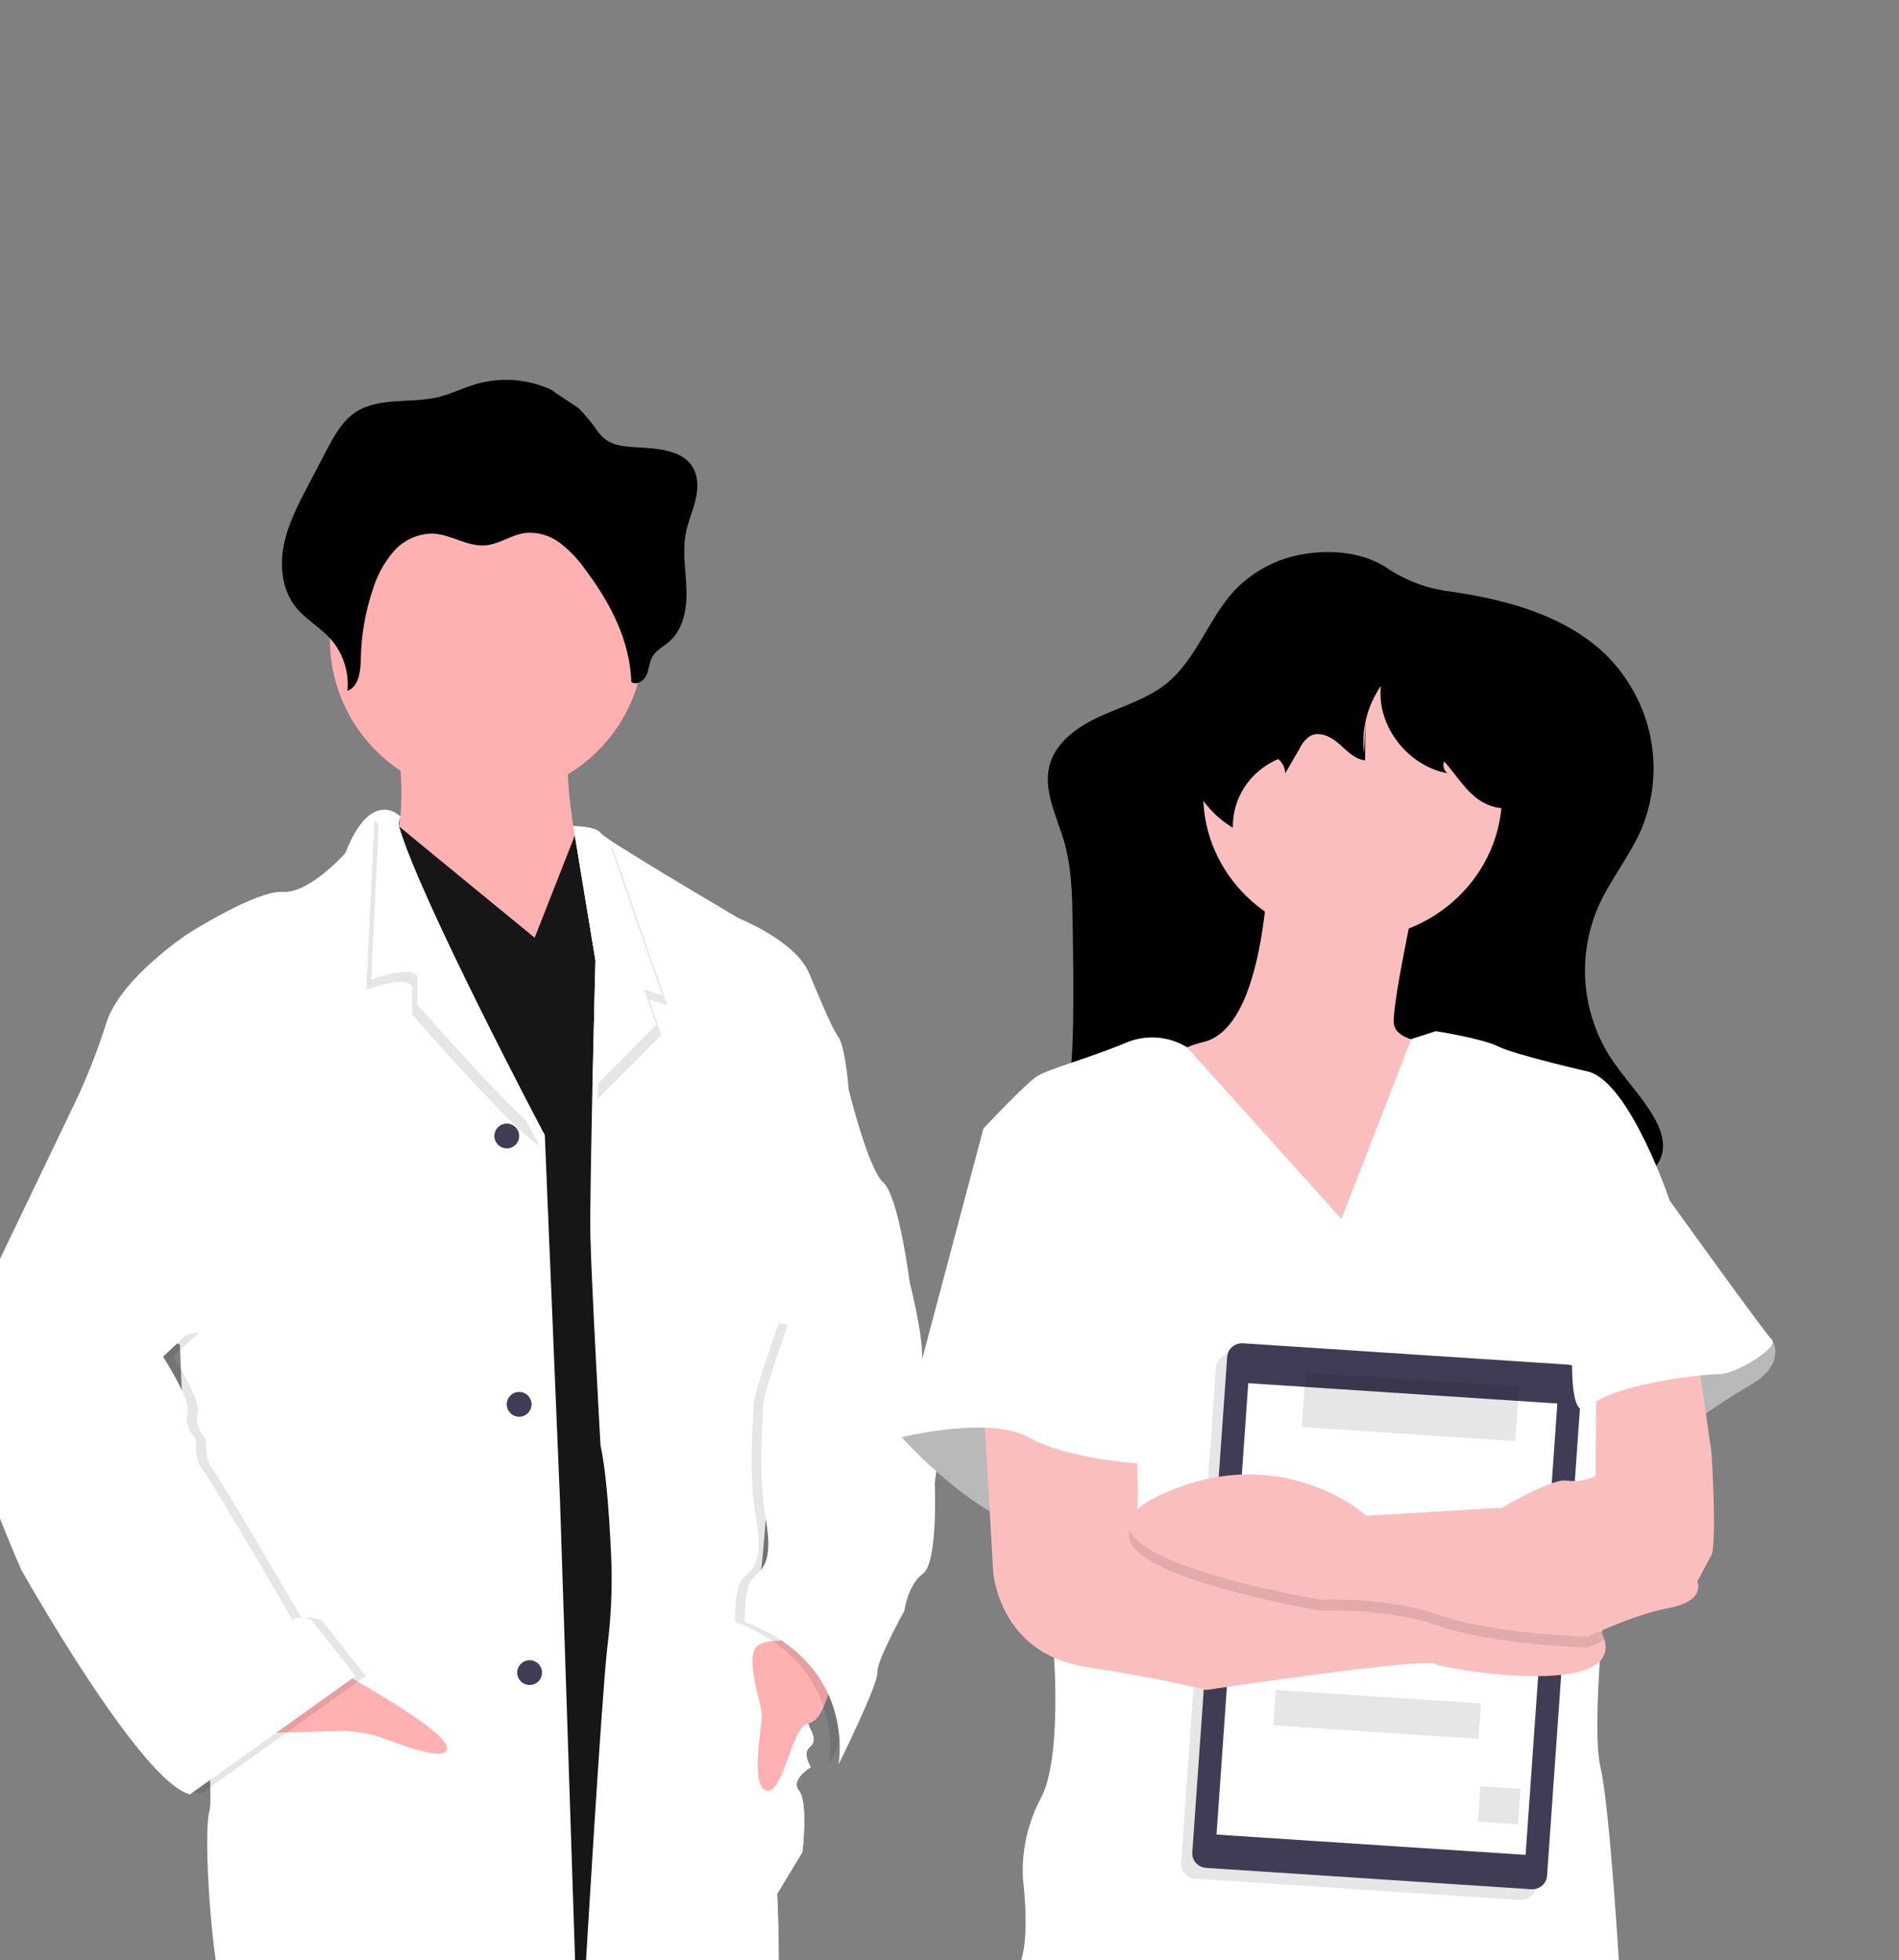 <svg width="375" height="387" viewBox="0 0 375 387" fill="none" xmlns="http://www.w3.org/2000/svg">
<rect x="0" y="0" width="375" height="387" fill="#808080" stroke="none"/>
<g clip-path="url(#clip0_33_173)">
<path d="M101.076 194.374C89.109 189.723 73.715 174.356 77.559 167.176C78.412 165.364 78.92 163.408 79.055 161.41C79.302 158.697 79.338 155.969 79.163 153.25C78.894 148.798 78.358 144.366 77.559 139.978C77.559 139.978 114.92 140.821 112.744 146.324C112.11 147.938 112.01 150.739 112.182 153.876C112.354 157.013 112.808 160.558 113.279 163.558C113.932 167.675 114.585 170.811 114.585 170.811C114.585 170.811 112.3 174.012 110.958 174.184C109.616 174.356 118.247 201.002 101.076 194.374Z" fill="#FFB0B1"/>
<path d="M127.186 126.288C127.194 129.555 126.68 132.802 125.663 135.907C123.392 142.864 118.734 148.794 112.513 152.649C106.293 156.504 98.909 158.036 91.668 156.974C84.428 155.912 77.795 152.324 72.944 146.845C68.092 141.365 65.334 134.347 65.156 127.031C65.156 126.777 65.156 126.542 65.156 126.288C65.086 122.17 65.836 118.079 67.363 114.254C68.891 110.428 71.164 106.946 74.052 104.008C76.939 101.071 80.382 98.738 84.181 97.146C87.98 95.553 92.057 94.733 96.176 94.733C100.295 94.733 104.372 95.553 108.171 97.146C111.969 98.738 115.413 101.071 118.3 104.008C121.187 106.946 123.461 110.428 124.988 114.254C126.516 118.079 127.266 122.17 127.196 126.288H127.186Z" fill="#FFB0B1"/>
<path d="M143.442 253.875L129.762 483.701L111.919 484.87L65.719 351.608L73.298 193.395L74.893 159.968L95.437 176.84L105.582 185.154L113.515 164.964L128.266 177.82L143.442 253.875Z" fill="#161616"/>
<path d="M116.588 487.545C79.417 493.891 45.365 475.695 45.365 475.695L45.7 469.531C45.7 469.531 46.544 399.64 44.196 394.282C41.847 388.924 40.034 361.753 41.367 357.582C42.7 353.412 36.535 290.874 36.535 290.874L35.528 265.489L-0.99 250.647L15.329 216.631C17.528 211.86 19.424 206.955 21.004 201.944C23.833 193.114 37.015 184.438 37.015 184.438C37.015 184.438 50.524 175.77 55.855 176.097C61.185 176.423 68.194 168.427 68.194 168.427C73.37 155.254 79.073 161.219 79.073 161.219C79.073 161.845 78.529 162.126 78.819 163.169C82.808 177.194 107.141 223.322 107.586 224.129L110.587 296.35L113.587 387.745L116.588 487.545Z" fill="white"/>
<path opacity="0.1" d="M106.57 226.187C102.572 224.519 81.394 200.34 81.394 200.34V194.837C80.623 193.023 76.045 194.13 72.328 195.399L73.923 161.972L75.737 163.477C79.707 177.493 106.108 225.38 106.57 226.187Z" fill="black"/>
<path d="M107.577 224.184C103.569 222.515 82.391 198.336 82.391 198.336V192.833C81.62 191.02 77.042 192.126 73.325 193.395L74.93 159.968L76.743 161.473C80.723 175.489 107.132 223.386 107.577 224.184Z" fill="white"/>
<path d="M45.365 342.768C45.864 342.768 71.213 340.103 71.213 340.103C71.213 340.103 86.553 370.293 85.555 377.628C84.558 384.962 82.718 391.472 76.553 390.32C70.388 389.169 43.325 391.227 43.325 391.227L45.365 342.768Z" fill="white"/>
<path d="M64.467 328.598C64.467 328.598 87.731 341.1 88.229 344.917C88.728 348.734 76.389 343.249 73.724 342.587C71.969 342.164 70.183 341.885 68.384 341.753L50.605 342.233L64.467 328.598Z" fill="#FFB0B1"/>
<path d="M100.079 226.749C101.431 226.749 102.527 225.653 102.527 224.301C102.527 222.95 101.431 221.854 100.079 221.854C98.727 221.854 97.631 222.95 97.631 224.301C97.631 225.653 98.727 226.749 100.079 226.749Z" fill="#3F3D56"/>
<path d="M104.585 332.705C105.936 332.705 107.032 331.609 107.032 330.257C107.032 328.905 105.936 327.809 104.585 327.809C103.233 327.809 102.137 328.905 102.137 330.257C102.137 331.609 103.233 332.705 104.585 332.705Z" fill="#3F3D56"/>
<path d="M102.518 279.731C103.869 279.731 104.965 278.636 104.965 277.284C104.965 275.932 103.869 274.836 102.518 274.836C101.166 274.836 100.07 275.932 100.07 277.284C100.07 278.636 101.166 279.731 102.518 279.731Z" fill="#3F3D56"/>
<path d="M159.952 341.245C159.952 341.245 161.611 343.748 159.952 344.917C158.293 346.087 160.106 348.915 160.106 348.915C160.106 348.915 155.972 351.381 157.785 353.575C159.598 355.769 158.456 365.678 158.456 365.678L153.451 373.965C153.451 373.965 153.75 379.305 153.778 386.521C153.778 397.782 153.116 413.611 149.453 420.828L149.952 480.038C149.952 480.038 132.4 486.439 117.749 484.49L115.582 389.477C115.582 389.477 118.755 335.597 119.925 325.262C120.61 319.896 120.886 314.486 120.75 309.079C120.75 309.079 120.251 292.905 118.583 285.398C118.583 285.398 116.77 252.878 116.579 243.875C116.498 239.569 116.734 227.003 116.978 215.054C117.259 201.99 117.577 189.669 117.577 189.669L113.207 163.133C113.207 163.133 117.577 163.133 118.583 164.483C119.026 164.906 119.512 165.279 120.034 165.599C125.745 169.461 145.935 181.337 145.935 181.337C145.935 181.337 157.096 185.78 159.77 192.144C162.445 198.509 164.303 203.023 165.609 204.837C166.914 206.65 167.603 215.172 167.603 215.172C167.603 215.172 171.447 230.856 174.448 233.513C177.449 236.169 179.616 253.032 179.616 253.032L153.098 273.884C153.098 273.884 150.768 308.571 150.26 309.913C149.752 311.255 159.952 341.245 159.952 341.245Z" fill="white"/>
<path opacity="0.1" d="M128.193 197.366L130.587 204.347L117.985 217.04C118.266 203.984 118.583 191.655 118.583 191.655L114.213 165.118C114.213 165.118 118.583 165.118 119.589 166.469C120.031 166.89 120.517 167.261 121.04 167.575L131.756 198.49L128.193 197.366Z" fill="black"/>
<path d="M127.187 195.362L129.589 202.343L116.987 215.036C117.268 201.972 117.586 189.651 117.586 189.651L113.207 163.114C113.207 163.114 117.586 163.114 118.583 164.465C119.028 164.885 119.514 165.258 120.034 165.58L130.759 196.487L127.187 195.362Z" fill="white"/>
<path d="M109.018 77.032C104.307 74.816 98.949 74.396 93.95 75.853C91.439 76.597 89.073 77.802 86.525 78.41C81.085 79.724 74.739 78.301 70.07 81.483C67.477 83.296 65.918 86.161 64.467 88.945L60.841 95.853C58.864 99.633 56.87 103.477 56.045 107.639C55.22 111.8 55.718 116.46 58.357 119.806C60.279 122.244 63.116 123.776 65.202 126.07C66.451 127.465 67.398 129.104 67.985 130.882C68.572 132.66 68.785 134.541 68.611 136.406C70.977 135.499 71.203 132.308 71.258 129.769C71.359 125.278 72.135 120.829 73.561 116.569C74.388 113.759 75.793 111.153 77.686 108.917C78.642 107.81 79.823 106.918 81.15 106.302C82.477 105.686 83.92 105.36 85.383 105.345C89.009 105.472 92.264 107.974 95.854 107.675C98.574 107.448 100.986 105.59 103.724 105.227C106.138 104.999 108.55 105.681 110.487 107.14C112.404 108.595 114.083 110.338 115.464 112.308C120.414 118.826 124.431 126.469 124.666 134.647C125.691 135.399 127.168 134.42 127.676 133.26C128.184 132.099 128.202 130.739 128.846 129.633C129.589 128.355 131.013 127.675 132.128 126.714C134.956 124.275 135.663 120.168 135.555 116.442C135.446 112.716 134.721 108.935 135.428 105.273C135.854 103.024 136.815 100.921 137.341 98.7C137.866 96.478 137.93 93.985 136.688 92.072C134.875 89.262 131.058 88.709 127.731 88.446C123.95 88.12 120.568 88.537 118.157 85.354C117.025 83.694 115.751 82.135 114.349 80.694C113.869 80.223 109.018 77.231 109.018 77.032Z" fill="black"/>
<path opacity="0.1" d="M10.479 268.218L1.005 250.702L-1.996 277.728C-1.996 277.728 -0.328 289.731 -0.664 291.572C-0.999 293.412 6.172 309.913 6.172 309.913C6.172 309.913 29.862 352.106 39.535 354.282L72.219 330.928L63.552 319.922C63.552 319.922 60.551 318.752 59.798 319.922C59.798 319.922 43.706 292.234 42.038 290.23C40.37 288.227 40.696 284.228 40.696 284.228C40.696 284.228 38.194 281.563 39.028 279.061C39.862 276.558 34.196 267.882 34.196 267.882L39.363 263.05L10.479 268.218Z" fill="black"/>
<path d="M1.503 248.708L-0.999 250.702L-4 277.728C-4 277.728 -2.332 289.732 -2.667 291.572C-3.003 293.412 4.178 309.913 4.178 309.913C4.178 309.913 27.858 352.106 37.532 354.282L70.224 330.928L61.548 319.922C61.548 319.922 58.547 318.752 57.795 319.922C57.795 319.922 41.702 292.234 40.034 290.23C38.366 288.227 38.701 284.229 38.701 284.229C38.701 284.229 36.199 281.563 37.033 279.061C37.867 276.559 32.192 267.882 32.192 267.882L37.36 263.05L1.503 248.708Z" fill="white"/>
<path d="M157.785 353.575C159.598 355.778 158.456 365.678 158.456 365.678L153.451 373.964C153.451 373.964 153.75 379.304 153.778 386.521L145.21 389.195C144.465 389.427 143.676 389.477 142.908 389.342C142.14 389.207 141.416 388.89 140.795 388.418C140.174 387.946 139.675 387.333 139.339 386.629C139.003 385.925 138.84 385.152 138.864 384.372L140.323 337.437L159.961 344.944C158.283 346.104 160.115 348.942 160.115 348.942C160.115 348.942 155.972 351.381 157.785 353.575Z" fill="white"/>
<path d="M164.285 331.272C164.285 331.272 162.952 339.785 159.616 340.284C156.28 340.783 154.784 354.056 151.456 353.584C148.129 353.113 150.332 341.245 150.45 338.942C150.568 336.64 146.824 327.102 149.625 324.935C152.427 322.768 161.293 324.935 161.293 324.935L164.285 331.272Z" fill="#FFB0B1"/>
<path opacity="0.1" d="M171.384 265.715L177.676 253.023C177.676 253.023 180.178 262.696 180.178 267.864C180.178 273.032 183.678 273.54 183.678 273.54C183.678 273.54 187.513 278.073 185.491 281.373C183.469 284.673 182.653 292.887 182.653 292.887C182.653 292.887 183.315 308.562 180.314 310.729C177.313 312.896 176.688 318.072 176.688 318.072C176.688 318.072 171.175 327.909 171.348 330.248C171.52 332.587 163.678 348.426 163.678 348.426C163.678 348.426 167.513 328.743 145.165 320.239C145.165 320.239 144.992 313.557 146.661 311.726C148.329 309.895 150.931 309.061 149.299 299.804C147.667 290.548 148.827 279.487 148.827 277.266C148.827 275.045 153.832 261.192 153.832 261.192L171.384 265.715Z" fill="black"/>
<path d="M174.104 251.21L179.598 253.023C179.598 253.023 182.109 262.696 182.109 267.864C182.109 273.032 185.609 273.54 185.609 273.54C185.609 273.54 189.444 278.073 187.422 281.373C185.4 284.673 184.593 292.887 184.593 292.887C184.593 292.887 185.255 308.562 182.254 310.729C179.253 312.896 178.582 318.072 178.582 318.072C178.582 318.072 173.079 327.909 173.252 330.248C173.424 332.587 165.573 348.426 165.573 348.426C165.573 348.426 169.417 328.743 147.06 320.239C147.06 320.239 146.896 313.557 148.564 311.726C150.233 309.895 152.835 309.061 151.203 299.804C149.571 290.548 150.731 279.487 150.731 277.266C150.731 275.045 155.736 261.192 155.736 261.192L174.104 251.21Z" fill="white"/>
<g opacity="0.1">
<path d="M132.146 124.728C131.031 125.689 129.598 126.379 128.855 127.657C128.22 128.754 128.202 130.105 127.694 131.283C127.187 132.462 125.709 133.423 124.684 132.679C124.449 124.52 120.423 116.859 115.482 110.332C114.101 108.362 112.422 106.618 110.505 105.164C108.565 103.705 106.149 103.023 103.733 103.251C101.013 103.623 98.619 105.472 95.872 105.699C92.246 106.007 88.991 103.496 85.392 103.369C83.929 103.383 82.487 103.71 81.161 104.328C79.835 104.946 78.656 105.84 77.704 106.95C75.811 109.182 74.406 111.785 73.579 114.593C72.154 118.852 71.378 123.302 71.276 127.793C71.222 130.322 70.986 133.477 68.647 134.42C68.701 135.09 68.701 135.763 68.647 136.433C71.004 135.526 71.24 132.335 71.294 129.796C71.395 125.306 72.171 120.856 73.597 116.596C74.424 113.786 75.829 111.18 77.722 108.944C78.676 107.837 79.855 106.946 81.181 106.33C82.507 105.714 83.948 105.388 85.41 105.372C89.036 105.499 92.3 108.002 95.89 107.702C98.61 107.476 101.022 105.617 103.751 105.254C106.168 105.026 108.583 105.709 110.523 107.167C112.44 108.622 114.119 110.365 115.5 112.335C120.441 118.854 124.467 126.496 124.702 134.674C125.727 135.426 127.205 134.447 127.712 133.287C128.22 132.126 128.238 130.767 128.873 129.66C129.616 128.382 131.049 127.702 132.164 126.741C134.992 124.302 135.7 120.195 135.591 116.469C135.591 116.351 135.591 116.234 135.591 116.125C135.419 119.352 134.557 122.643 132.146 124.728Z" fill="black"/>
<path d="M65.22 124.085C63.135 121.791 60.288 120.259 58.375 117.829C56.764 115.678 55.844 113.089 55.737 110.404C55.451 113.759 56.388 117.105 58.375 119.824C60.288 122.262 63.135 123.795 65.22 126.088C67.222 128.332 68.424 131.176 68.638 134.175C68.777 132.35 68.545 130.515 67.958 128.781C67.371 127.047 66.439 125.45 65.22 124.085V124.085Z" fill="black"/>
<path d="M137.359 96.714C136.824 98.935 135.872 101.047 135.437 103.287C135.179 104.783 135.085 106.303 135.156 107.819C135.186 106.955 135.28 106.095 135.437 105.245C135.872 102.997 136.824 100.893 137.359 98.672C137.67 97.447 137.771 96.178 137.658 94.919C137.601 95.524 137.501 96.124 137.359 96.714V96.714Z" fill="black"/>
</g>
<path d="M314.687 430.984L310.256 460.566L305.103 480.172L297.724 517.233V556.463C297.724 556.463 302.516 634.518 300.671 636.649C298.827 638.78 291.819 650.917 289.974 650.21C288.129 649.503 273.011 647.004 268.209 649.135C263.407 651.266 247.155 649.493 247.155 649.493C247.155 649.493 246.784 619.203 244.94 610.65C243.095 602.097 248.258 565.743 248.258 565.743L250.103 546.147C250.103 546.147 252.689 532.954 250.474 529.389C248.258 525.825 253.792 511.954 253.792 511.954C253.792 511.954 251.216 504.098 251.958 499.468C252.699 494.837 253.792 477.372 253.792 477.372C253.792 477.372 251.958 489.5 246.835 496.62C241.712 503.739 242.363 567.545 242.363 567.545L242.724 622.758C251.958 651.992 242.724 649.135 242.724 649.135C242.724 649.135 207.695 656.623 200.617 650.559C193.539 644.495 195.564 606.33 195.564 606.33C195.564 606.33 194.833 575.682 197.78 566.421C200.728 557.161 201.66 522.938 201.66 522.938C201.66 522.938 201.469 454.502 201.66 449.882C201.8 446.007 201.66 411.32 201.66 400.48C201.66 398.466 201.66 397.274 201.66 397.274L205.891 387.123L256.018 381.059H279.999C279.999 381.059 316.09 389.254 319.82 392.789C319.899 392.848 319.967 392.92 320.02 393.002C322.437 396.422 314.687 430.984 314.687 430.984Z" fill="white"/>
<path d="M243.817 116.548C238.534 122.253 236.248 130.341 230.092 135.165C226.353 138.071 221.621 139.456 217.27 141.432C212.919 143.408 208.608 146.421 207.315 150.896C205.871 155.933 208.658 161.077 210.122 166.114C211.636 171.325 211.726 176.769 211.816 182.223C211.916 188.819 212.027 195.416 211.906 202.012C211.726 212.29 210.844 223.042 205.199 231.75C225.581 238.017 247.256 238.87 268.63 239.674C272.738 239.957 276.864 239.856 280.952 239.373C284.494 238.691 287.997 237.835 291.448 236.806C298.272 235.062 305.303 234.192 312.361 234.22C315.439 234.22 318.577 234.404 321.545 233.629C324.512 232.854 327.369 230.869 328.172 228.001C328.883 225.425 327.841 222.683 326.477 220.368C323.991 216.145 320.462 212.619 317.795 208.454C315.073 204.054 313.458 199.098 313.08 193.985C312.702 188.872 313.572 183.745 315.62 179.016C317.986 173.698 321.795 169.068 324.121 163.741C326.504 158.02 327.137 151.76 325.946 145.702C324.756 139.645 321.791 134.044 317.404 129.566C309.314 121.565 297.704 118.465 286.596 116.819C281.919 116.285 277.456 114.619 273.623 111.975C269.362 109.263 263.838 108.605 258.845 109.205C253.086 109.829 247.751 112.435 243.817 116.548Z" fill="black"/>
<path d="M292.19 216.61C291.448 218.218 288.32 232.108 287.578 233.532C286.836 234.956 282.786 257.749 282.415 259.027C282.044 260.306 255.717 253.68 255.717 253.68L239.867 240.846L223.575 225.182C223.575 225.182 223.094 211.05 235.095 206.516C235.91 206.207 236.748 205.954 237.601 205.761C252.158 202.38 250.694 159.614 250.694 159.614L280.57 172.081C280.57 172.081 275.036 197.033 275.227 201.847C275.277 203.465 276.59 204.473 278.304 205.083C280.955 205.811 283.715 206.1 286.465 205.935C286.465 205.935 292.932 215.012 292.19 216.61Z" fill="#FBBEBE"/>
<path d="M345.675 263.474L349.916 264.549C349.916 264.549 353.054 269.16 345.675 273.451C340.99 276.201 336.493 279.239 332.211 282.546L310.406 288.959L306.205 276.221L326.497 261.343L345.675 263.474Z" fill="#B9B9B9"/>
<path d="M186.542 275.776L178.061 283.796C178.061 283.796 193.359 300.903 205.129 301.968C216.899 303.034 224.488 288.959 224.488 288.959L214.303 273.46L186.542 275.776Z" fill="#B9B9B9"/>
<path d="M267.106 185.419C283.401 185.419 296.611 172.656 296.611 156.911C296.611 141.167 283.401 128.404 267.106 128.404C250.811 128.404 237.601 141.167 237.601 156.911C237.601 172.656 250.811 185.419 267.106 185.419Z" fill="#FBBEBE"/>
<path opacity="0.1" d="M320.041 396.238C313.322 396.981 306.705 398.413 300.301 400.51C289.273 404.055 202.853 400.568 201.65 400.51C201.65 398.495 201.65 397.303 201.65 397.303L205.881 387.152L256.008 381.088H279.989C279.989 381.088 316.081 389.283 319.81 392.819C319.961 394.95 320.041 396.238 320.041 396.238Z" fill="black"/>
<path d="M264.891 240.681L234.393 206.778C232.608 205.677 230.568 205.022 228.455 204.871C226.343 204.721 224.225 205.08 222.292 205.916C215.465 208.774 206.984 211.089 204.768 212.513C202.552 213.937 194.251 222.751 194.251 222.751L218.974 285.239L208.086 326.398C208.086 326.398 209.751 347.427 205.51 355.089C202.928 359.988 201.718 365.455 202.001 370.946C202.001 370.946 203.294 381.107 201.82 386.445C200.959 390.013 200.894 393.718 201.63 397.313C201.63 397.313 289.242 400.878 300.3 397.313C306.703 395.21 313.321 393.778 320.041 393.041C320.041 393.041 318.036 357.395 316.03 348.841C314.025 340.288 317.695 307.683 317.695 307.683L315.299 272.753L329.675 236.913C329.675 236.913 321.885 213.937 313.765 211.621C313.765 211.621 299.017 208.231 295.879 206.633C292.741 205.035 283.518 203.601 283.518 203.601L278.676 205.17L264.891 240.681Z" fill="white"/>
<path opacity="0.1" d="M307.441 271.574L243.266 267.357C241.642 267.251 240.236 268.436 240.125 270.005L233.236 367.904C233.125 369.474 234.352 370.832 235.976 370.939L300.152 375.155C301.776 375.262 303.182 374.076 303.292 372.507L310.182 274.608C310.292 273.039 309.065 271.68 307.441 271.574Z" fill="black"/>
<path d="M309.65 269.448L245.475 265.232C243.851 265.125 242.445 266.31 242.335 267.88L235.445 365.779C235.334 367.348 236.562 368.706 238.186 368.813L302.361 373.029C303.985 373.136 305.391 371.95 305.501 370.381L312.391 272.482C312.502 270.913 311.275 269.554 309.65 269.448Z" fill="#3F3D56"/>
<path d="M307.533 277.121L246.499 273.112L240.227 362.235L301.261 366.245L307.533 277.121Z" fill="white"/>
<path opacity="0.1" d="M300.256 353.222L292.344 352.703L291.852 359.7L299.764 360.219L300.256 353.222Z" fill="black"/>
<path opacity="0.1" d="M292.452 336.336L251.953 333.675L251.46 340.672L291.96 343.333L292.452 336.336Z" fill="black"/>
<path opacity="0.1" d="M299.979 273.789L257.809 271.019L257.052 281.775L299.222 284.545L299.979 273.789Z" fill="black"/>
<path d="M269.362 148.717C268.809 144.044 269.992 139.334 272.7 135.427C271.798 143.176 277.843 151.177 285.804 152.669C285.465 152.388 285.224 152.014 285.111 151.597C284.998 151.18 285.019 150.739 285.172 150.334C287.227 152.582 288.801 155.236 291.127 157.221C293.453 159.207 296.942 160.379 299.679 158.965C303.398 157.028 303.438 151.923 302.476 147.961C300.411 139.503 296.173 131.684 290.155 125.227C288.287 123.027 285.934 121.26 283.267 120.054C281.337 119.364 279.308 118.966 277.252 118.872C271.557 118.446 265.642 118.921 260.539 121.391C257.67 122.912 254.98 124.73 252.519 126.815L238.483 137.877C237.131 138.815 235.974 139.992 235.075 141.345C234.471 142.474 234.11 143.71 234.012 144.978C233.654 148.599 234.348 152.245 236.017 155.506C237.685 158.768 240.261 161.515 243.456 163.44C243.391 160.577 244.207 157.76 245.801 155.346C247.395 152.932 249.695 151.029 252.409 149.879C252.833 150.224 253.176 150.652 253.416 151.134C253.656 151.617 253.788 152.143 253.802 152.678L256.75 147.603C257.187 146.674 257.881 145.88 258.755 145.307C260.58 144.338 262.855 145.481 264.409 146.847C265.963 148.213 267.477 149.908 269.562 150.131L269.643 142.537" fill="black"/>
<path d="M283.337 328.528C280.761 327.269 238.153 333.691 238.153 333.691C238.153 333.691 231.135 331.754 214.172 329.061C197.209 326.368 196.126 310.347 196.126 310.347L194.271 278.274L199.996 273.431L224.518 288.93C224.518 288.93 224.899 296.766 224.518 298.18C224.277 299.149 223.636 300.302 223.696 301.086C223.715 301.299 223.805 301.499 223.954 301.657C224.102 301.815 224.301 301.921 224.518 301.958C226.182 302.365 248.86 305.91 248.86 305.91C248.86 305.91 301.423 302.433 314.527 319.539C315.565 320.795 316.35 322.227 316.842 323.763C320.091 335.454 285.673 329.642 283.337 328.528Z" fill="#FBBEBE"/>
<path opacity="0.1" d="M316.873 323.831C314.868 324.693 313.625 325.313 313.625 325.313C313.625 325.313 294.817 324.78 284.25 321.08C273.683 317.379 260.841 318.038 260.841 318.038C260.841 318.038 216.809 310.715 223.636 301.154C223.655 301.367 223.745 301.567 223.894 301.725C224.043 301.883 224.241 301.988 224.458 302.026C226.122 302.433 248.8 305.978 248.8 305.978C248.8 305.978 301.364 302.501 314.467 319.607C315.537 320.856 316.354 322.289 316.873 323.831V323.831Z" fill="black"/>
<path d="M335.159 267.397C335.159 267.397 337.746 285.036 337.926 286.47C338.107 287.903 339.039 305.174 337.926 307.141C336.813 309.107 335.159 312.304 335.159 312.304C335.159 312.304 337.004 316.043 329.625 317.476C322.246 318.91 313.584 323.172 313.584 323.172C313.584 323.172 294.767 322.639 284.26 318.9C273.753 315.161 260.84 315.868 260.84 315.868C260.84 315.868 204.949 306.598 228.929 295.284C252.91 283.97 269.873 299.295 269.873 299.295L296.611 297.696C296.611 297.696 306.577 291.807 309.344 292.349C311.298 292.59 313.282 292.28 315.058 291.458L315.249 272.744L335.159 267.397Z" fill="#FBBEBE"/>
<path d="M199.575 223.023L194.221 222.751L178 283.777C178 283.777 195.514 279.495 203.064 283.777C210.613 288.058 224.458 288.94 224.458 288.94L219.295 240.294L199.575 223.023Z" fill="white"/>
<path d="M322.256 235.324L329.625 236.922C329.625 236.922 348.443 263.125 349.916 264.549C351.39 265.973 342.898 271.329 339.399 271.329C335.901 271.329 318.747 273.267 313.764 277.742C308.782 282.217 310.857 259.696 310.857 259.182C310.857 258.669 317.083 244.41 317.083 244.41L322.256 235.324Z" fill="white"/>
</g>
<defs>
<clipPath id="clip0_33_173">
<rect width="375" height="387" fill="white"/>
</clipPath>
</defs>
</svg>

